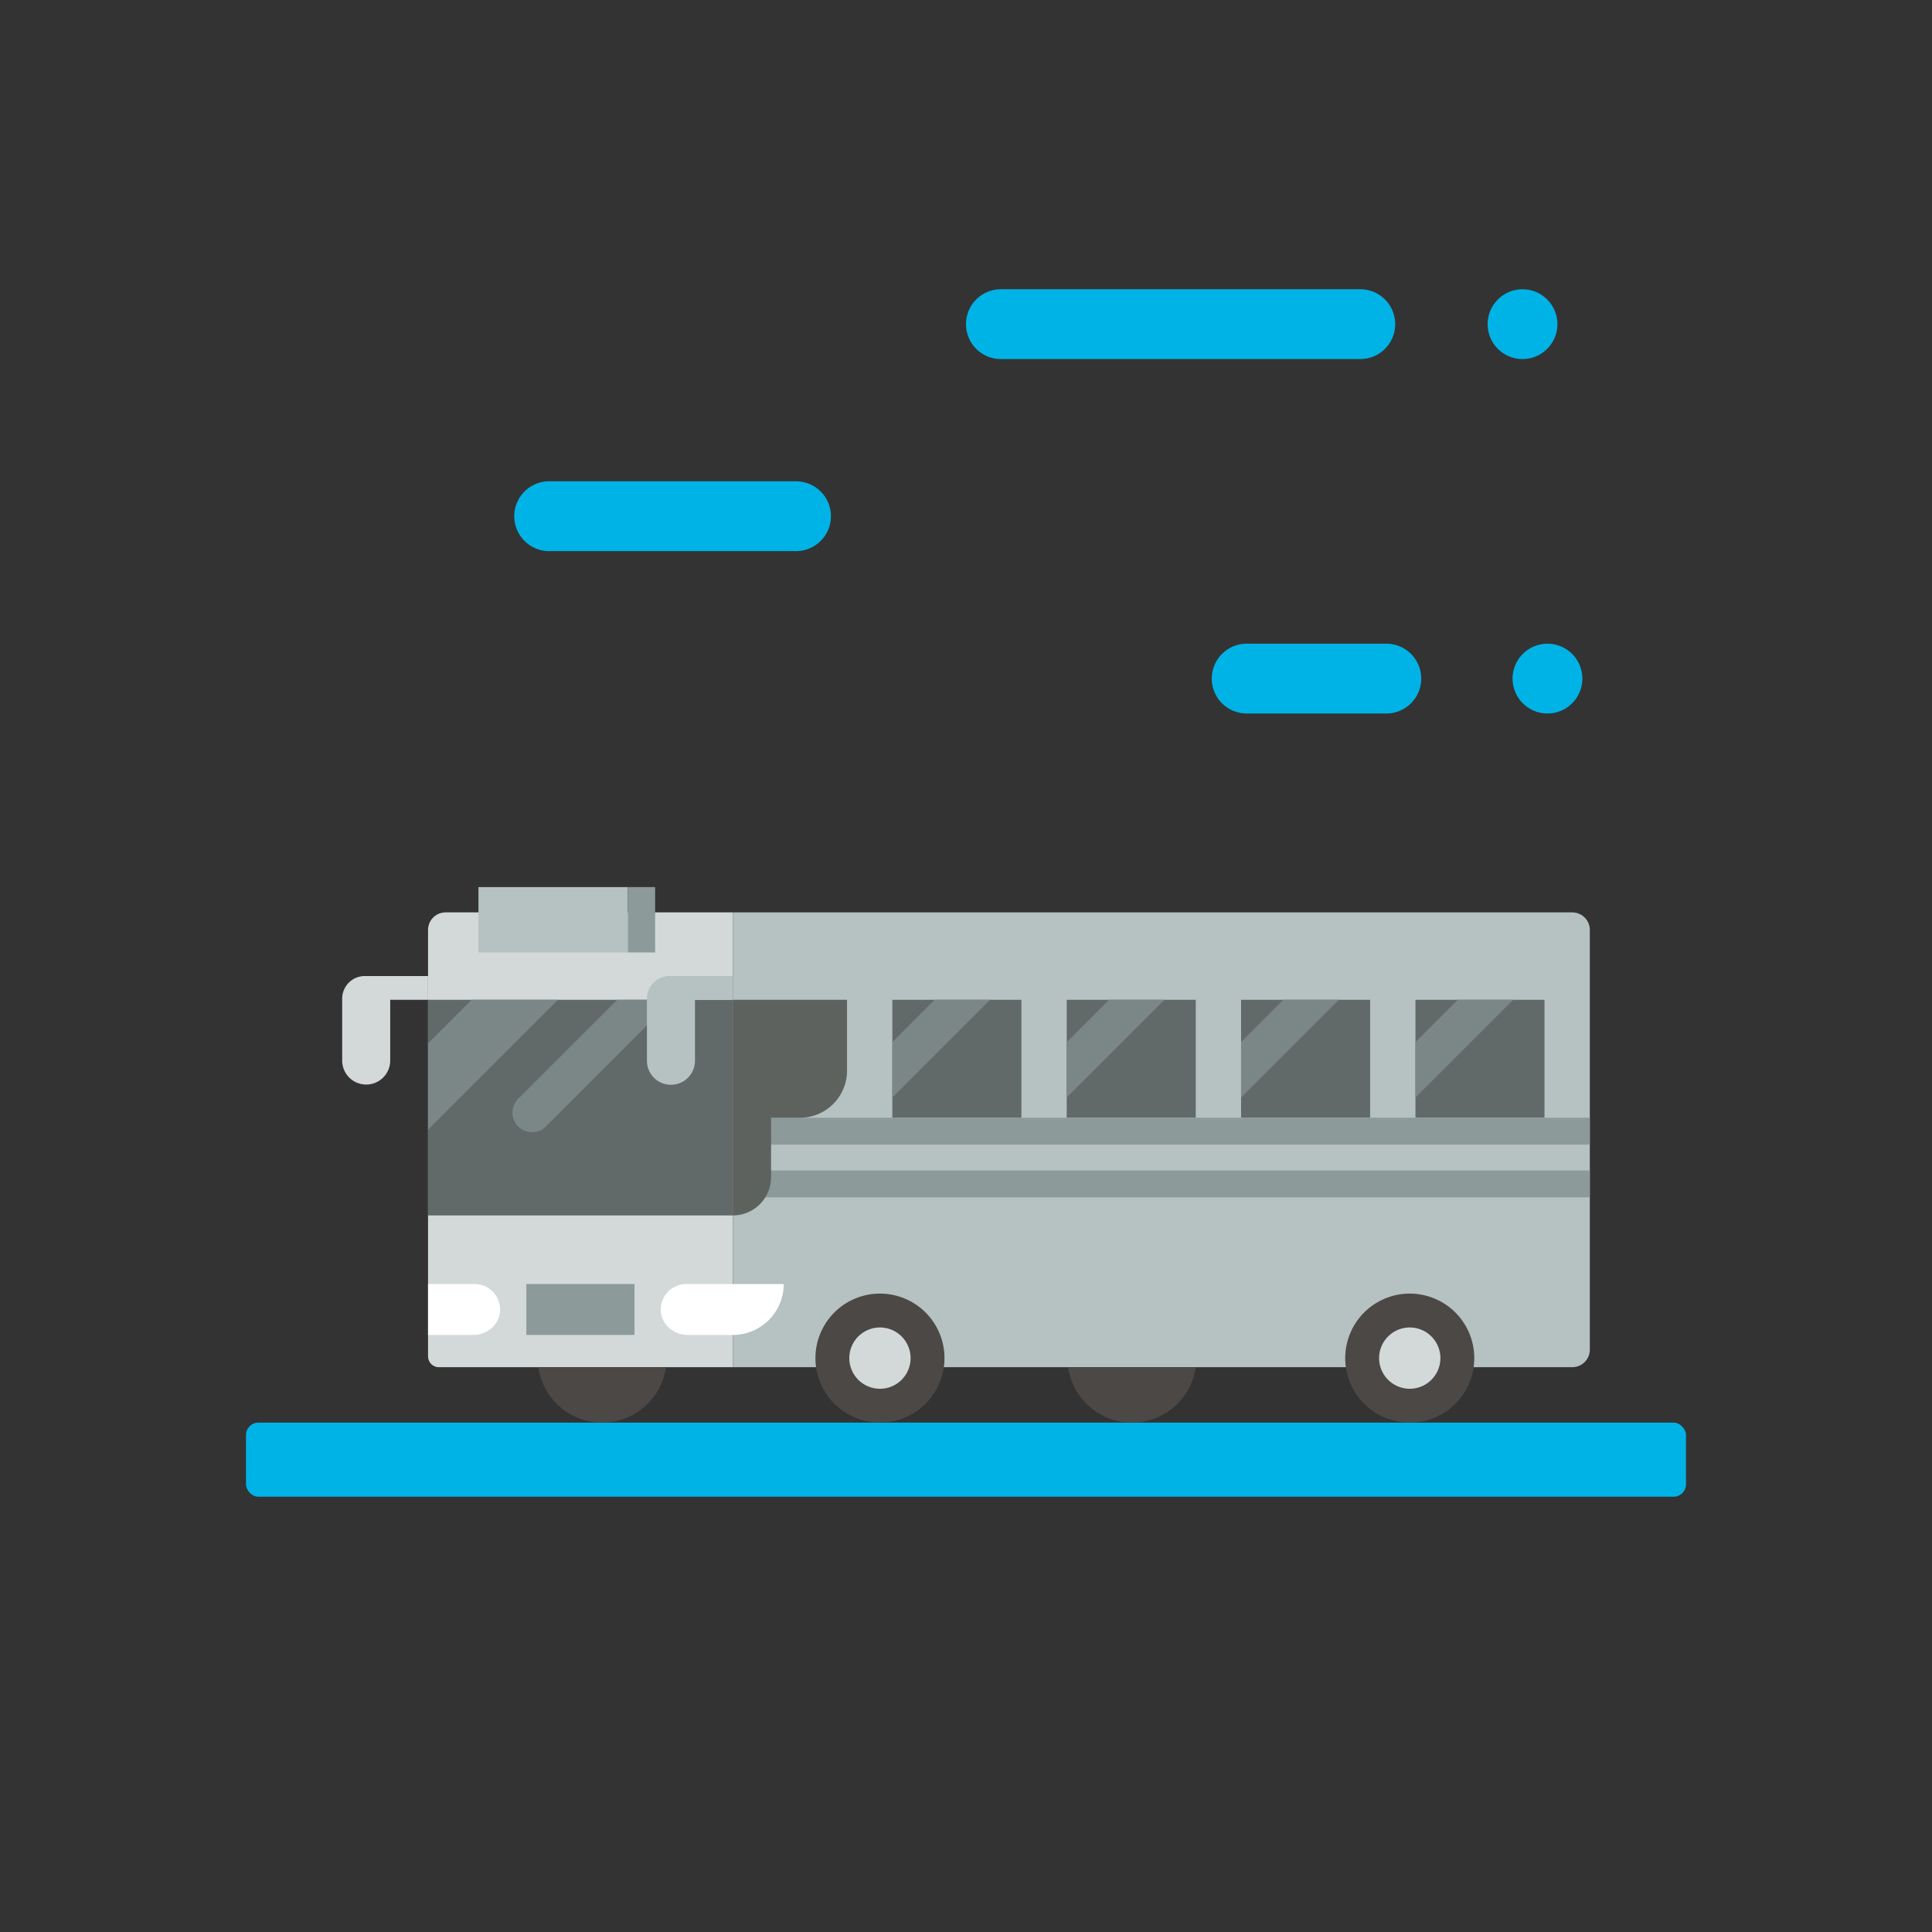 <svg xmlns="http://www.w3.org/2000/svg" id="vehicle" viewBox="0 0 800 800"><rect x="0" y="0" width="800" height="800" fill="#333333" stroke="none"/><defs><style>.cls-1{fill:#00b3e6}.cls-2{fill:#d3d9d9}.cls-3{fill:#b6c1c1}.cls-4{fill:#616969}.cls-5{fill:#8c9a9a}.cls-6{fill:#fff}.cls-7{fill:#4b4846}.cls-9{fill:#7b8687}</style></defs><rect class="cls-1" x="101.866" y="589.083" width="596.268" height="30.672" rx="5.112"/><path class="cls-2" d="M184.51 377.801h118.928v188.321h-121.69a4.502 4.502 0 0 1-4.502-4.502V385.066a7.265 7.265 0 0 1 7.265-7.265Z"/><path class="cls-3" d="M303.438 377.801h347.609a7.265 7.265 0 0 1 7.265 7.265v173.79a7.265 7.265 0 0 1-7.265 7.266H303.438v-188.32Z"/><path class="cls-4" d="M177.246 413.995h126.192v89.286H177.246zM369.501 413.995h53.435v48.846h-53.435z"/><path class="cls-3" d="M198.121 367.327h61.869v27.066h-61.869z"/><path class="cls-5" d="M259.99 367.327h11.287v27.066H259.99z"/><path class="cls-2" d="M151.076 404.15a9.388 9.388 0 0 0-9.388 9.388v25.605a9.948 9.948 0 0 0 9.948 9.947 9.948 9.948 0 0 0 9.947-9.947v-25.148h15.663v-9.845Z"/><path class="cls-6" d="M303.438 552.773h-18.677c-5.514 0-10.538-3.967-11.087-9.453a10.543 10.543 0 0 1 10.486-11.628h40.36a21.082 21.082 0 0 1-21.082 21.081ZM196.524 531.692h-19.278v21.081h18.676c5.514 0 10.539-3.967 11.088-9.453a10.543 10.543 0 0 0-10.486-11.628Z"/><path class="cls-4" d="M441.704 413.995h53.435v48.846h-53.435zM513.906 413.995h53.435v48.846h-53.435zM586.109 413.995h53.435v48.846h-53.435z"/><circle class="cls-7" cx="364.369" cy="562.368" r="26.715" transform="rotate(-22.5 364.37 562.368)"/><circle class="cls-2" cx="364.369" cy="562.368" r="12.695" transform="rotate(-22.5 364.37 562.368)"/><path class="cls-7" d="M222.918 566.122a26.682 26.682 0 0 0 52.842 0Z"/><circle class="cls-7" cx="583.748" cy="562.368" r="26.715" transform="rotate(-76.718 583.748 562.368)"/><circle class="cls-2" cx="583.748" cy="562.368" r="12.695" transform="rotate(-76.718 583.748 562.368)"/><path class="cls-7" d="M442.297 566.122a26.682 26.682 0 0 0 52.842 0Z"/><path class="cls-5" d="M217.948 531.692h44.788v21.082h-44.788zM303.438 462.841h354.874v11.119H303.438zM303.438 484.663h354.874v11.119H303.438z"/><path d="M303.438 413.995v89.286a15.847 15.847 0 0 0 15.847-15.847V462.84h11.955a19.493 19.493 0 0 0 19.493-19.493v-29.353Z" style="fill:#5e625f"/><path class="cls-9" d="M177.246 432.016v35.785l53.806-53.806h-35.785l-18.021 18.021zM255.542 413.995l-41.019 41.019a8.12 8.12 0 0 0 11.483 11.483l52.503-52.502ZM369.501 454.464l40.468-40.469h-22.966l-17.502 17.502v22.967zM441.704 454.464l40.468-40.469h-22.967l-17.501 17.502v22.967zM513.906 454.464l40.469-40.469h-22.967l-17.502 17.502v22.967zM586.109 454.464l40.469-40.469h-22.967l-17.502 17.502v22.967z"/><path class="cls-3" d="M277.268 404.15a9.388 9.388 0 0 0-9.388 9.388v25.605a9.948 9.948 0 1 0 19.895 0v-25.148h15.663v-9.845Z"/><circle class="cls-1" cx="640.77" cy="280.991" r="14.454" transform="rotate(-9.217 640.77 280.991)"/><circle class="cls-1" cx="630.443" cy="134.226" r="14.454"/><path class="cls-1" d="M414.455 148.68h148.814a14.454 14.454 0 1 0 0-28.909H414.455a14.454 14.454 0 1 0 0 28.909ZM227.4 228.205h102.217a14.454 14.454 0 0 0 0-28.909H227.4a14.454 14.454 0 1 0 0 28.91ZM516.23 295.446h57.816a14.455 14.455 0 1 0 0-28.91H516.23a14.455 14.455 0 0 0 0 28.91Z"/></svg>